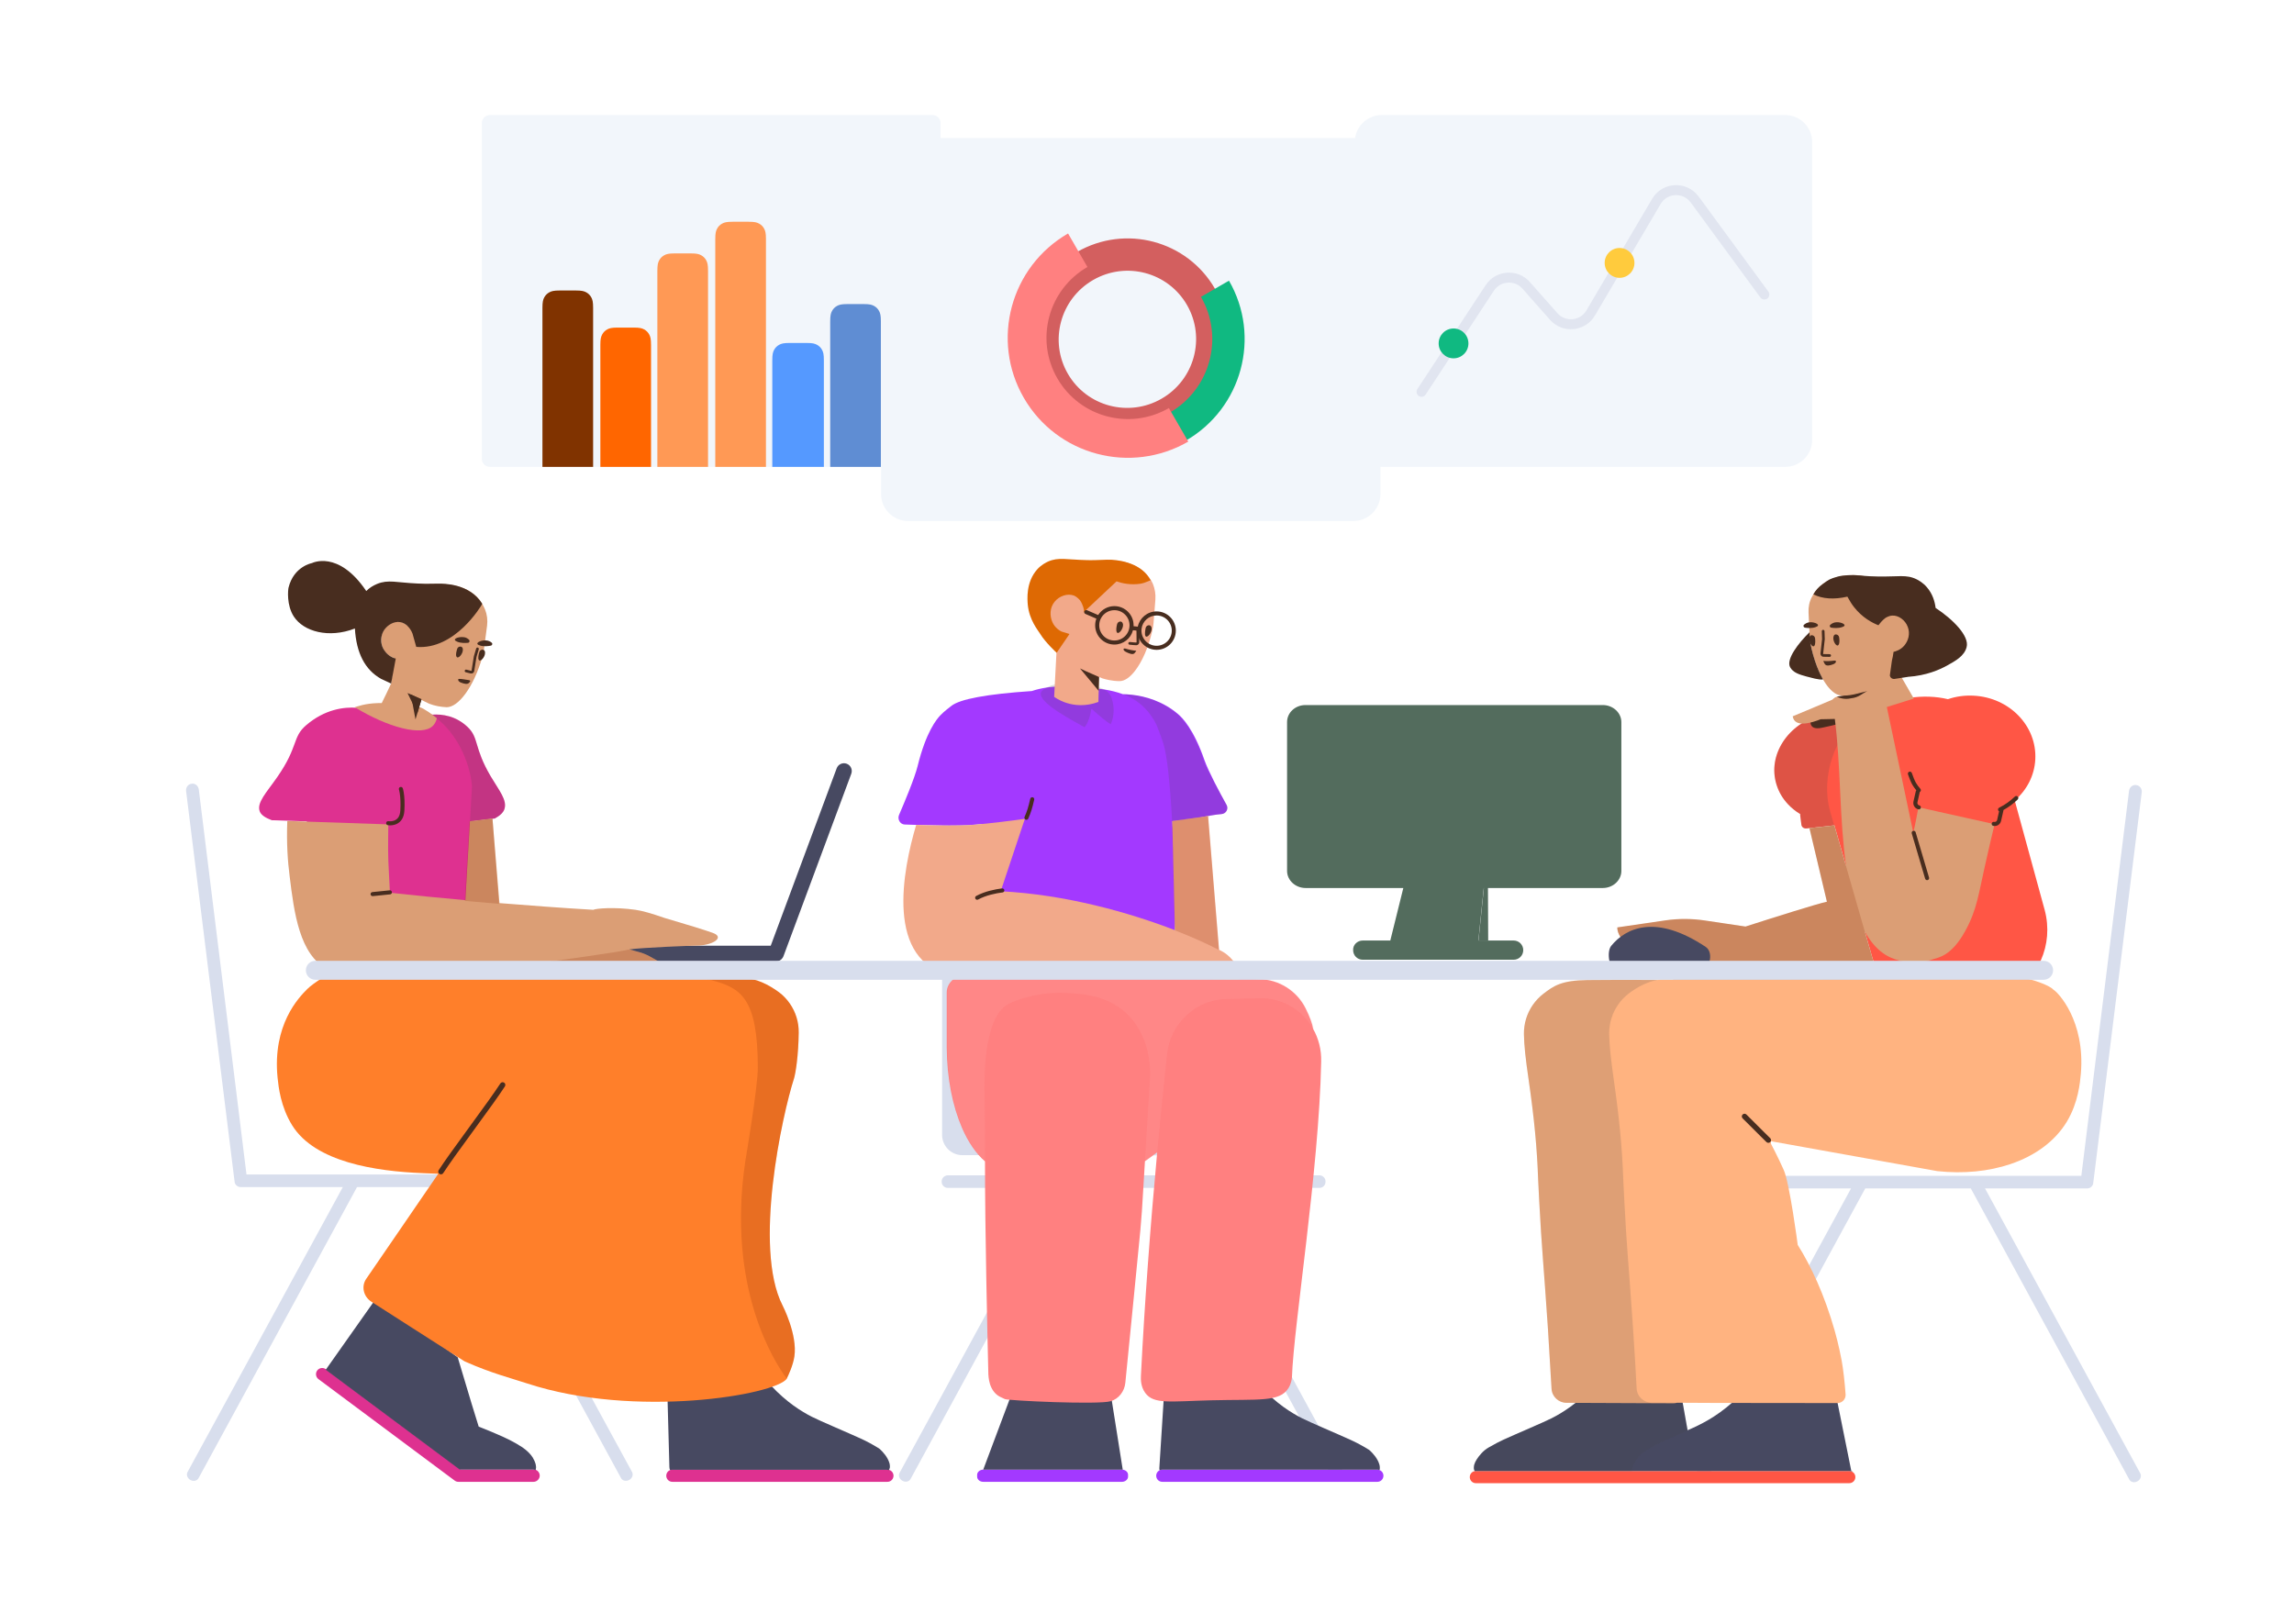 <?xml version="1.0" encoding="UTF-8" standalone="no"?>
<svg
   width="740"
   height="524"
   viewBox="0 0 740 524"
   fill="none"
   version="1.1"
   id="svg74"
   sodipodi:docname="home-img.svg"
   inkscape:version="1.3.2 (091e20e, 2023-11-25)"
   xmlns:inkscape="http://www.inkscape.org/namespaces/inkscape"
   xmlns:sodipodi="http://sodipodi.sourceforge.net/DTD/sodipodi-0.dtd"
   xmlns="http://www.w3.org/2000/svg"
   xmlns:svg="http://www.w3.org/2000/svg">
  <defs
     id="defs74" />
  <sodipodi:namedview
     id="namedview74"
     pagecolor="#505050"
     bordercolor="#eeeeee"
     borderopacity="1"
     inkscape:showpageshadow="0"
     inkscape:pageopacity="0"
     inkscape:pagecheckerboard="0"
     inkscape:deskcolor="#505050"
     inkscape:zoom="1.4468942"
     inkscape:cx="370.44865"
     inkscape:cy="261.94037"
     inkscape:window-width="1728"
     inkscape:window-height="1051"
     inkscape:window-x="0"
     inkscape:window-y="38"
     inkscape:window-maximized="1"
     inkscape:current-layer="svg74" />
  <path
     d="M575.846 37.109H445.746C440.924 37.109 437.015 41.018 437.015 45.841V141.888C437.015 146.71 440.924 150.619 445.746 150.619H575.846C580.669 150.619 584.578 146.71 584.578 141.888V45.841C584.578 41.018 580.669 37.109 575.846 37.109Z"
     fill="#F2F6FB"
     id="path1" />
  <path
     d="M459.889 127.283L481.917 93.767C484.008 90.585 488.591 90.257 491.104 93.109L499.992 103.165C504.047 107.746 511.4 107.044 514.5 101.787L535.694 65.798C537.816 62.193 542.883 61.945 545.381 65.312L567.862 95.971C568.386 96.686 569.388 96.839 570.1 96.314C570.813 95.789 570.966 94.784 570.442 94.07L547.955 63.403C544.089 58.194 536.225 58.579 532.937 64.167L511.744 100.154C509.749 103.535 505.002 103.989 502.388 101.036L493.502 90.982C489.593 86.547 482.494 87.055 479.244 92.001L457.216 125.517C456.729 126.257 456.933 127.252 457.672 127.74C458.41 128.228 459.403 128.023 459.889 127.283Z"
     fill="#E1E5F0"
     id="path2" />
  <path
     d="M468.885 115.603C471.537 115.603 473.687 113.448 473.687 110.789C473.687 108.13 471.537 105.974 468.885 105.974C466.233 105.974 464.083 108.13 464.083 110.789C464.083 113.448 466.233 115.603 468.885 115.603Z"
     fill="#10B981"
     id="path3" />
  <path
     d="M522.438 89.633C525.091 89.633 527.241 87.478 527.241 84.819C527.241 82.159 525.091 80.004 522.438 80.004C519.786 80.004 517.636 82.159 517.636 84.819C517.636 87.478 519.786 89.633 522.438 89.633Z"
     fill="#FFCB3D"
     id="path4" />
  <path
     d="M300.802 37.109H158.041C156.594 37.109 155.422 38.282 155.422 39.729V148C155.422 149.447 156.594 150.619 158.041 150.619H300.802C302.249 150.619 303.422 149.447 303.422 148V39.729C303.422 38.282 302.249 37.109 300.802 37.109Z"
     fill="#F2F6FB"
     id="path5" />
  <path
     d="M273.405 98.095H278.559C280.505 98.095 281.21 98.298 281.922 98.678C282.633 99.059 283.192 99.617 283.572 100.329C283.953 101.04 284.155 101.746 284.155 103.692V150.619H267.808V103.692C267.808 101.746 268.011 101.04 268.391 100.329C268.772 99.617 269.33 99.059 270.042 98.678C270.753 98.298 271.459 98.095 273.405 98.095Z"
     fill="#D8DEED"
     id="path6"
     style="fill:#5f8dd3" />
  <path
     d="M254.723 110.643H260.168C262.115 110.643 262.82 110.845 263.532 111.226C264.243 111.606 264.802 112.165 265.182 112.876C265.563 113.588 265.765 114.293 265.765 116.24V150.619H249.126V116.24C249.126 114.293 249.329 113.588 249.709 112.876C250.09 112.165 250.648 111.606 251.36 111.226C252.071 110.845 252.777 110.643 254.723 110.643Z"
     fill="#D8DEED"
     id="path7"
     style="fill:#5599ff" />
  <path
     d="M236.332 71.542H241.486C243.432 71.542 244.138 71.744 244.849 72.125C245.561 72.505 246.119 73.064 246.499 73.775C246.88 74.487 247.082 75.192 247.082 77.138V150.619H230.735V77.138C230.735 75.192 230.938 74.487 231.318 73.775C231.699 73.064 232.257 72.505 232.969 72.125C233.68 71.744 234.386 71.542 236.332 71.542Z"
     fill="#E1E5F0"
     id="path8"
     style="fill:#ff9955" />
  <path
     d="M217.65 81.755H222.803C224.75 81.755 225.455 81.957 226.167 82.338C226.878 82.718 227.437 83.277 227.817 83.988C228.197 84.7 228.4 85.405 228.4 87.351V150.62H212.053V87.351C212.053 85.405 212.256 84.7 212.636 83.988C213.017 83.277 213.575 82.718 214.286 82.338C214.998 81.957 215.704 81.755 217.65 81.755Z"
     fill="#D8DEED"
     id="path9"
     style="fill:#ff9955" />
  <path
     d="M199.259 105.682H204.413C206.359 105.682 207.065 105.885 207.776 106.265C208.488 106.646 209.046 107.204 209.427 107.916C209.807 108.627 210.01 109.333 210.01 111.279V150.619H193.663V111.279C193.663 109.333 193.865 108.627 194.246 107.916C194.626 107.204 195.185 106.646 195.896 106.265C196.607 105.885 197.313 105.682 199.259 105.682Z"
     fill="#D8DEED"
     id="path10"
     style="fill:#ff6600" />
  <path
     d="M180.577 93.718H185.731C187.677 93.718 188.382 93.921 189.094 94.301C189.805 94.682 190.364 95.24 190.744 95.951C191.125 96.663 191.327 97.369 191.327 99.315V150.619H174.98V99.315C174.98 97.369 175.183 96.663 175.563 95.951C175.944 95.24 176.502 94.682 177.214 94.301C177.925 93.921 178.631 93.718 180.577 93.718Z"
     fill="#D8DEED"
     id="path11"
     style="fill:#803300" />
  <path
     d="M675.255 381.4V381.482C675.255 382.53 674.338 383.403 673.29 383.403H640.328L651.942 404.708C660.237 419.901 668.488 435.05 676.739 450.243L690.404 475.302C690.885 476.176 690.492 477.311 689.575 477.835L689.4 477.922C688.483 478.446 687.305 478.14 686.868 477.311L635.745 383.403H601.692L550.568 477.311C550.132 478.14 548.953 478.402 548.036 477.922L547.862 477.835C546.945 477.311 546.552 476.176 547.032 475.302L560.697 450.243C568.992 435.05 577.243 419.901 585.495 404.708L597.108 383.403H553.406C552.315 383.403 551.442 382.53 551.442 381.482V381.263C551.442 380.216 552.358 379.343 553.406 379.343H583.093C602.434 379.343 621.818 379.343 641.202 379.343H671.4L675.08 349.568C677.613 329.311 680.101 309.01 682.633 288.709L686.781 255.18C686.912 254.001 687.916 253.128 689.007 253.259L689.226 253.302C690.273 253.433 691.016 254.525 690.885 255.616L675.299 381.176C675.287 381.253 675.273 381.327 675.255 381.4Z"
     fill="#D8DEED"
     id="path12" />
  <path
     d="M252.539 308.883C252.104 309.652 251.279 310.171 250.334 310.171H187.598C186.201 310.171 185.109 309.036 185.109 307.639C185.109 306.242 186.244 305.107 187.598 305.107H248.62L269.893 247.872C270.373 246.562 271.814 245.907 273.123 246.387C274.433 246.868 275.088 248.308 274.608 249.618L252.735 308.469C252.681 308.615 252.616 308.754 252.539 308.883Z"
     fill="#474961"
     id="path13" />
  <path
     d="M75.659 380.964V381.045C75.659 382.093 76.576 382.966 77.624 382.966H110.586L98.972 404.271C90.677 419.464 82.426 434.613 74.174 449.806L60.51 474.866C60.029 475.739 60.422 476.874 61.339 477.398L61.514 477.485C62.431 478.009 63.609 477.704 64.046 476.874L115.169 382.966H149.222L200.346 476.874C200.782 477.704 201.961 477.965 202.878 477.485L203.052 477.398C203.969 476.874 204.362 475.739 203.882 474.866L190.217 449.806C181.922 434.613 173.671 419.464 165.419 404.271L153.806 382.966H197.508C198.599 382.966 199.472 382.093 199.472 381.045V380.827C199.472 379.779 198.556 378.906 197.508 378.906H167.821C148.48 378.906 129.096 378.906 109.712 378.906H79.513L75.834 349.131C73.301 328.874 70.813 308.573 68.281 288.272L64.133 254.743C64.002 253.564 62.998 252.691 61.907 252.822L61.688 252.866C60.641 252.997 59.898 254.088 60.029 255.18L75.615 380.74C75.626 380.816 75.641 380.891 75.659 380.964Z"
     fill="#D8DEED"
     id="path14" />
  <path
     d="M340.27 383.228H305.736C304.688 383.228 303.771 382.355 303.771 381.307V381.089C303.771 380.041 304.688 379.168 305.823 379.168H337.824C357.208 379.168 376.592 379.168 395.933 379.168H425.62C426.668 379.168 427.585 380.041 427.585 381.089V381.307C427.585 382.355 426.712 383.228 425.62 383.228H383.49L395.103 404.533C403.355 419.726 411.606 434.875 419.901 450.068L433.566 475.128C434.046 476.001 433.653 477.136 432.736 477.66L432.562 477.747C431.645 478.228 430.466 477.966 430.03 477.136L378.906 383.228H344.853L293.73 477.136C293.293 477.966 292.115 478.271 291.198 477.747L291.023 477.66C290.106 477.136 289.713 476.001 290.194 475.128L303.858 450.068C312.11 434.875 320.361 419.726 328.656 404.533L340.27 383.228ZM303.902 366.12V340.736C303.902 321.376 303.902 302.06 303.902 282.745V259.677C303.902 256.06 306.834 253.128 310.451 253.128H381.7C385.317 253.128 388.249 256.06 388.249 259.677V366.195C388.249 369.812 385.317 372.744 381.7 372.744C381.698 372.744 381.696 372.743 381.693 372.743L310.444 372.668C306.83 372.665 303.902 369.734 303.902 366.12Z"
     fill="#D8DEED"
     id="path15" />
  <path
     d="M444.305 478.053H374.933C373.842 478.053 372.969 477.18 372.969 476.089C372.969 474.997 373.842 474.124 374.933 474.124H444.305C445.397 474.124 446.27 474.997 446.27 476.089C446.27 477.18 445.397 478.053 444.305 478.053ZM317.174 478.053C316.082 478.053 315.209 477.298 315.209 476.391V475.786C315.209 474.88 316.126 474.124 317.174 474.124H361.923C363.015 474.124 363.888 474.88 363.888 475.786V476.391C363.888 477.298 362.971 478.053 361.923 478.053H317.174Z"
     fill="#A339FF"
     id="path16" />
  <path
     d="M444.993 474.245C444.779 474.166 444.548 474.124 444.306 474.124H374.933C374.617 474.124 374.319 474.197 374.056 474.327C374.002 474.138 373.973 473.938 373.973 473.731L375.501 449.588C375.414 448.278 376.418 447.274 377.684 447.23L405.494 447.056C405.974 447.056 406.411 447.187 406.804 447.492C411.781 452.818 416.539 455.787 419.988 457.534C422.651 458.887 431.558 462.642 435.574 464.475C437.626 465.392 439.591 466.483 441.511 467.662C441.642 467.749 441.73 467.793 441.861 467.924C442.865 468.841 444.393 470.5 444.96 472.465C445.048 472.726 445.048 472.945 445.091 473.207C445.135 473.425 445.091 473.643 445.091 473.862V473.905C445.067 474.023 445.034 474.136 444.993 474.245ZM362.175 474.137C362.092 474.128 362.009 474.124 361.923 474.124H317.174C317.172 474.124 317.17 474.124 317.169 474.124L327.303 447.099L358.562 451.334L362.175 474.137Z"
     fill="#474961"
     id="path17" />
  <path
     d="M373.288 371.754C371.778 372.85 370.462 373.803 369.338 374.614L368.777 383.884C368.515 388.786 368.21 393.091 367.86 396.885C367.599 399.869 364.237 433.672 363.014 446.076C362.753 448.89 360.875 451.277 358.299 452.044C354.414 453.238 325.25 451.874 324.159 451.362C322.762 450.723 322.02 450.424 321.278 449.7C318.658 447.227 318.833 443.306 318.789 441.856C318.527 430.901 317.741 397.951 317.741 374.89C317.741 374.814 317.741 374.738 317.741 374.663C314.863 372.192 312.318 368.476 310.326 363.861C307.297 356.89 305.449 347.824 305.397 337.982C305.397 337.861 305.397 331.938 305.397 320.214C305.397 320.168 305.397 320.168 305.397 320.122C305.449 316.888 308.529 314.336 312.174 314.336H352.476C358.072 314.518 363.617 314.701 369.213 314.883C377.923 315.113 390.315 315.451 406.389 315.897C412.674 316.072 418.352 319.696 421.156 325.323C422.492 328.004 423.304 330.208 423.592 331.935C425.32 334.988 426.276 338.555 426.187 342.354C426.187 342.439 426.187 342.482 426.187 342.567C425.489 377.571 417.325 427.436 416.757 444.299C416.714 444.938 416.539 446.343 415.622 447.833C412.784 452.39 406.148 451.368 390.65 451.751C377.465 452.092 372.139 453.114 369.432 449.366C367.948 447.322 367.991 444.98 368.035 443.916C369.26 419.676 371.118 395.176 373.288 371.754Z"
     fill="#474BFF"
     id="path18"
     style="fill:#ff8080" />
  <path
     opacity="0.177"
     d="M373.274 371.916C371.76 373.014 370.445 373.966 369.329 374.771L371.004 347.097C371.048 345.179 371.266 333.584 362.578 326.21C356.248 320.882 348.564 320.541 343.456 320.327C335.598 319.986 329.486 322.203 328.307 322.629C326.823 323.183 326.08 323.482 325.338 323.865C316.869 328.299 317.524 349.612 317.611 353.491C317.697 358.318 317.741 365.79 317.742 374.483C314.948 372.013 312.478 368.365 310.534 363.862C307.505 356.891 305.656 347.824 305.605 337.983C305.605 337.861 305.605 331.938 305.605 320.214C305.605 320.168 305.605 320.168 305.605 320.123C305.656 316.888 308.737 314.336 312.382 314.336H352.684C358.28 314.519 363.824 314.701 369.42 314.883C378.13 315.113 390.522 315.452 406.596 315.898C412.882 316.072 418.559 319.696 421.363 325.324C422.834 328.275 423.67 330.649 423.87 332.444C420.543 326.147 413.986 321.897 406.455 322.042C402.787 322.127 399.164 322.212 395.496 322.297C385.673 322.553 377.509 330.175 376.462 340.14C375.353 350.412 374.28 361.048 373.274 371.916Z"
     fill="#444444"
     id="path19"
     style="fill:#ffaaaa" />
  <path
     d="M362.217 223.952C365.633 224.014 371.008 224.662 376.318 227.747C377.233 228.27 378.584 229.141 380.066 230.404C381.33 231.493 385.035 235.108 388.565 245.299C389.829 248.87 393.534 255.838 395.67 259.671C396.367 260.934 395.539 262.502 394.057 262.633C389.386 262.968 383.624 264.885 378.179 264.896C378.627 273.043 378.943 282.76 379.064 293.598C379.064 293.598 379.761 306.497 375.751 310.678C375.057 311.414 362.036 310.648 348.205 311.088C333.373 311.559 317.573 313.087 313.897 309.233C307.952 303.001 311.351 301.313 316.807 265.811C315.952 265.899 315.156 265.977 314.448 266.042C308.937 266.565 297.394 266.216 291.84 265.998C290.365 265.954 289.41 264.296 290.017 262.899C291.84 258.664 295.051 251.025 296.006 247.14C298.74 236.053 302.168 231.993 303.339 230.771C304.684 229.374 306.034 228.424 306.854 227.759C309.601 225.531 318.265 223.923 332.846 222.936C339.13 220.796 346.306 221.41 350.951 221.824C354.199 222.119 358.294 222.484 362.217 223.952Z"
     fill="#A339FF"
     id="path20" />
  <path
     opacity="0.177"
     d="M362.36 223.964C365.792 224.077 370.939 224.799 376.026 227.758C376.943 228.281 378.297 229.155 379.781 230.421C381.047 231.512 384.758 235.136 388.294 245.352C389.56 248.932 393.533 255.822 395.672 259.664C396.371 260.93 395.541 262.502 394.057 262.633C392.693 262.731 391.157 263.015 389.696 263.256C389.118 263.352 387.52 263.538 386.809 263.688C383.368 264.414 381.363 264.896 378.156 264.896C378.139 264.896 378.123 264.896 378.107 264.896C377.415 252.333 376.411 243.498 375.326 240.033C374.584 237.675 373.508 234.969 373.508 234.969C372.984 233.441 372.139 231.869 370.437 229.73C368.142 226.879 365.305 225.104 362.36 223.964ZM352.084 228.619C351.298 233.247 349.857 234.614 349.857 234.614C346.539 232.693 334.708 226.699 335.799 223.424C335.887 223.206 336.061 222.769 337.196 222.071C341.475 219.451 346.714 220.717 348.547 221.241C348.547 221.241 356.973 220.281 358.589 225.214C360.204 230.148 358.283 233.64 358.283 233.64C356.886 232.796 354.819 231.123 352.084 228.619Z"
     fill="#444444"
     id="path21" />
  <path
     d="M379.009 300.083L378.156 264.895L389.723 263.256L393.258 306.404C393.561 306.561 393.856 306.717 394.141 306.87C396.643 308.211 398.716 310.652 400.362 314.193C400.445 314.371 400.486 314.567 400.483 314.764C400.473 315.487 399.878 316.065 399.155 316.054L307.218 314.723C285.27 310.372 291.24 280.601 295.537 266.136C301.569 266.325 310.09 266.476 314.598 266.05C318.858 265.663 326.256 264.809 330.606 264.158L322.806 287.53C343.754 288.57 364.325 294.405 379.009 300.083ZM354.524 218.4L354.327 226.453C345.975 229.533 340.05 224.794 340.05 224.794C340.05 224.794 340.364 218.792 340.991 206.788C340.89 206.57 340.791 206.341 340.696 206.098C339.91 204.133 337.081 197.683 337.693 195.456C337.805 194.986 335.472 187.989 338.888 184.459C342.132 181.107 351.127 181.202 351.489 181.223C353.017 181.267 354.545 181.223 356.204 180.874C356.379 180.874 356.553 180.83 356.728 180.83C358.212 180.699 366.551 180.307 370.829 186.506C371.222 187.03 371.571 187.597 371.877 188.296C372.532 189.911 372.837 191.658 372.707 193.404L372.095 201.175C372.008 201.961 371.877 202.747 371.702 203.489C370.436 208.99 368.384 213.486 366.202 216.324C364.586 218.463 362.84 219.686 361.312 219.73C360.875 219.773 358.518 219.73 355.767 218.9C355.588 218.84 355.634 218.883 354.524 218.4Z"
     fill="#F2A98A"
     id="path22" />
  <path
     d="M331.701 264.085C331.557 264.417 331.171 264.569 330.84 264.424C330.508 264.28 330.356 263.894 330.5 263.563C331.345 261.619 331.685 260.533 332.34 257.695C332.421 257.343 332.773 257.123 333.125 257.205C333.478 257.286 333.698 257.638 333.616 257.99C332.945 260.9 332.582 262.061 331.701 264.085ZM323.268 286.616C323.628 286.582 323.948 286.847 323.982 287.207C324.016 287.567 323.751 287.886 323.391 287.92C323.306 287.928 323.14 287.947 322.904 287.978C322.506 288.032 322.063 288.102 321.585 288.191C320.22 288.445 318.856 288.8 317.589 289.269C316.841 289.546 316.149 289.856 315.525 290.199C315.208 290.374 314.81 290.258 314.636 289.941C314.461 289.624 314.577 289.226 314.894 289.052C315.578 288.676 316.328 288.34 317.134 288.041C318.478 287.543 319.912 287.17 321.345 286.903C321.846 286.81 322.311 286.736 322.73 286.68C322.877 286.661 323.009 286.644 323.122 286.632C323.192 286.624 323.241 286.619 323.268 286.616Z"
     fill="#482D1F"
     id="path23" />
  <path
     opacity="0.2"
     d="M393.183 306.449C389.579 304.565 384.716 302.35 378.931 300.108L378.077 264.895L389.644 263.256L393.183 306.449Z"
     fill="#8C2A00"
     id="path24" />
  <path
     d="M354.536 218.412L354.414 222.873L348.386 215.64C348.472 215.682 348.56 215.725 348.651 215.769C349.524 216.206 350.616 216.686 352.013 217.297C353.237 217.843 354.022 218.189 354.536 218.412Z"
     fill="#482D1F"
     id="path25" />
  <path
     d="M349.694 197.649L349.655 196.809C349.655 196.809 349.481 195.238 348.389 193.666C348.302 193.579 347.56 192.618 346.425 192.138C344.373 191.352 341.666 192.269 340.182 194.146C338.61 196.067 338.61 198.643 339.439 200.608C340.269 202.572 341.884 203.489 342.452 203.751L344.984 204.537L344.995 204.532C342.782 207.777 340.855 210.605 340.855 210.605C340.855 210.605 337.213 207.244 335.598 204.58C334.812 203.271 332.018 200.084 331.537 195.063C331.406 193.404 330.882 187.772 334.637 183.625C335.947 182.184 337.431 181.485 338.042 181.18C341.491 179.652 344.023 180.569 350.659 180.7C351.183 180.7 352.057 180.743 353.192 180.7C355.244 180.656 356.684 180.569 357.077 180.569C360.351 180.438 367.468 181.442 370.611 186.288C370.786 186.637 371.004 186.943 371.179 187.205C370.262 187.51 369.258 188.078 368.035 188.296C364.717 188.82 361.88 188.165 360.177 187.554C356.859 190.697 353.497 193.797 350.179 196.94C350.028 197.162 349.865 197.399 349.694 197.649Z"
     fill="#DE6903"
     id="path26" />
  <path
     d="M369.575 202.54C369.706 202.017 370.229 201.624 370.753 201.711C371.103 201.755 371.365 202.017 371.496 202.628C371.626 204.156 369.967 206.077 369.487 205.16C369.182 204.549 369.444 203.283 369.575 202.54ZM360.351 201.35C360.482 200.826 361.006 200.433 361.53 200.52C361.879 200.564 362.141 200.826 362.272 201.437C362.403 202.965 360.744 204.886 360.264 203.969C359.915 203.358 360.177 202.092 360.351 201.35Z"
     fill="#482D1F"
     id="path27" />
  <path
     d="M366.594 202.838L366.638 207.204C366.638 207.221 366.572 207.287 366.551 207.287C366.312 207.287 366.068 207.271 365.687 207.235C365.613 207.227 365.536 207.22 365.424 207.208C365.284 207.194 365.207 207.186 365.133 207.179C364.881 207.153 364.673 207.134 364.449 207.114C364.209 207.093 363.998 207.271 363.977 207.511C363.956 207.751 364.134 207.963 364.374 207.984C364.592 208.003 364.797 208.023 365.046 208.048C365.119 208.055 365.195 208.063 365.336 208.077C365.449 208.088 365.527 208.096 365.603 208.104C366.009 208.143 366.278 208.16 366.551 208.16C367.054 208.16 367.511 207.703 367.511 207.2L367.468 202.83C367.465 202.589 367.268 202.395 367.027 202.397C366.786 202.4 366.592 202.597 366.594 202.838Z"
     fill="#482D1F"
     id="path28" />
  <path
     d="M363.538 210.474C363.233 210.343 362.491 209.994 362.447 209.557C362.447 209.47 362.403 209.339 362.491 209.295C362.709 209.077 363.233 209.295 364.019 209.514C365.416 209.863 366.551 209.95 366.551 209.95C366.551 209.95 366.114 210.649 365.852 210.823C365.328 211.304 363.975 210.692 363.538 210.474Z"
     fill="#482D1F"
     id="path29" />
  <path
     d="M365.476 203.316C364.78 205.978 362.358 207.942 359.478 207.942C356.054 207.942 353.279 205.166 353.279 201.742C353.279 200.983 353.415 200.256 353.665 199.584L350.204 198.093C349.859 197.986 349.666 197.619 349.773 197.274C349.88 196.928 350.247 196.735 350.593 196.843L354.246 198.416C355.346 196.689 357.278 195.543 359.478 195.543C362.902 195.543 365.678 198.319 365.678 201.742C365.678 201.835 365.676 201.928 365.672 202.02L367.033 202.161C367.625 199.353 370.116 197.246 373.099 197.246C376.523 197.246 379.299 200.021 379.299 203.445C379.299 206.869 376.523 209.644 373.099 209.644C369.682 209.644 366.91 206.879 366.9 203.464L365.476 203.316ZM355.045 199.677C354.752 200.305 354.589 201.004 354.589 201.742C354.589 204.443 356.778 206.632 359.478 206.632C362.179 206.632 364.368 204.443 364.368 201.742C364.368 199.042 362.179 196.853 359.478 196.853C357.624 196.853 356.011 197.885 355.182 199.406C355.179 199.42 355.175 199.434 355.17 199.448C355.143 199.535 355.1 199.612 355.045 199.677ZM368.224 203.073C368.214 203.196 368.21 203.32 368.21 203.445C368.21 206.146 370.399 208.335 373.099 208.335C375.8 208.335 377.989 206.146 377.989 203.445C377.989 200.745 375.8 198.555 373.099 198.555C370.613 198.555 368.561 200.411 368.25 202.812C368.255 202.856 368.255 202.9 368.25 202.945C368.245 202.989 368.236 203.032 368.224 203.073Z"
     fill="#482D1F"
     id="path30" />
  <path
     d="M146.686 477.66C146.643 477.633 146.6 477.604 146.559 477.572L102.726 444.916C101.853 444.262 101.679 442.995 102.333 442.122C102.988 441.249 104.254 441.075 105.128 441.729L148.491 474.036H172.099C173.19 474.036 174.107 474.953 174.107 476.044C174.107 477.136 173.19 478.053 172.099 478.053H147.869C147.425 478.053 147.017 477.908 146.686 477.66ZM286.264 478.053H216.892C215.8 478.053 214.927 477.18 214.927 476.088C214.927 474.997 215.8 474.124 216.892 474.124H286.264C287.355 474.124 288.228 474.997 288.228 476.088C288.228 477.18 287.355 478.053 286.264 478.053Z"
     fill="#DE3190"
     id="path31" />
  <path
     d="M286.705 474.282C286.5 474.21 286.28 474.171 286.049 474.171H216.677C216.494 474.171 216.317 474.195 216.149 474.242C216.009 473.956 215.931 473.636 215.931 473.294L215.276 449.152C215.189 447.842 216.193 446.838 217.459 446.794L247.452 446.62C247.932 446.62 248.369 446.751 248.762 447.056C253.739 452.382 258.498 455.351 261.947 457.097C264.61 458.451 273.516 462.205 277.532 464.039C279.584 464.956 281.549 466.047 283.47 467.226C283.601 467.313 283.688 467.357 283.819 467.488C284.823 468.405 286.351 470.064 286.919 472.028C287.006 472.29 287.006 472.509 287.05 472.771C287.093 472.989 287.05 473.207 287.05 473.425V473.469C286.987 473.768 286.868 474.042 286.705 474.282ZM172.767 474.295C172.499 474.16 172.199 474.084 171.884 474.084H148.276L105.077 441.899L121.368 418.81L147.65 437.888C149.091 442.778 150.576 447.667 152.06 452.601C152.846 455.176 153.632 457.709 154.417 460.241C156.862 461.201 158.958 462.074 160.442 462.729C163.28 463.952 165.681 465.087 168.301 466.789C168.301 466.789 170.571 468.186 171.837 470.195C172.23 470.85 172.579 471.592 172.797 472.378C172.885 472.727 172.885 473.076 172.928 473.382C172.915 473.668 172.85 473.989 172.767 474.295Z"
     fill="#474961"
     id="path32" />
  <path
     d="M228.045 315.817L239.969 315.661C243.549 315.442 248.046 317.669 251.407 320.201C252.106 320.725 252.717 321.293 253.285 321.904C253.808 322.471 254.332 323.083 254.769 323.737C256.69 326.488 257.694 329.762 257.65 333.124C257.563 340.415 256.69 346.09 256.122 347.968C252.411 359.45 242.894 402.54 252.455 421.182C252.455 421.182 257.301 430.568 256.253 437.597C255.85 440.422 254.298 443.726 253.812 444.71C253.823 444.725 253.834 444.74 253.845 444.754C250.197 450.018 204.871 457.752 170.047 446.314C165.29 444.751 158.347 442.952 150.401 439.416C150.052 439.285 149.702 439.11 149.397 438.892C144.027 435.443 138.657 432.038 133.287 428.589L119.797 419.944C117.221 418.285 116.479 414.967 118.138 412.566L129.096 396.588L135.645 387.026C137.478 384.32 139.399 381.526 141.364 378.688C142.299 378.718 140.61 378.645 136.299 378.47C121.27 377.858 101.679 374.977 94.257 363.058C90.502 356.99 89.847 350.616 89.542 347.691C87.839 330.621 96.356 321.827 99.147 319.051C101.007 317.201 105.691 314.231 113.2 310.143L162.081 313.026L209.252 314.773C209.331 314.733 219.126 314.012 228.045 315.817Z"
     fill="#FFCB3D"
     id="path33"
     style="fill:#ff7f2a" />
  <path
     opacity="0.2"
     d="M227.893 315.819L239.969 315.661C243.549 315.442 248.046 317.669 251.407 320.201C252.106 320.725 252.717 321.292 253.285 321.904C253.808 322.471 254.332 323.082 254.769 323.737C256.69 326.488 257.694 329.762 257.65 333.124C257.563 340.415 256.69 346.09 256.122 347.967C252.411 359.449 242.894 402.54 252.455 421.182C252.455 421.182 257.301 430.568 256.253 437.597C255.843 440.466 254.249 443.829 253.79 444.754C249.855 439.492 234.284 415.474 240.454 374.412C240.629 373.364 244.458 350.73 244.458 344.487C244.458 321.94 238.998 318.731 229.527 316.216C228.989 316.073 228.443 315.941 227.893 315.819Z"
     fill="#8C2A00"
     id="path34" />
  <path
     d="M161.416 349.523C159.262 352.781 156.994 355.947 151.486 363.482C145.959 371.042 143.684 374.217 141.508 377.508C141.242 377.91 141.353 378.452 141.755 378.718C142.157 378.984 142.699 378.873 142.965 378.471C145.119 375.213 147.388 372.047 152.896 364.512C158.422 356.952 160.698 353.777 162.873 350.486C163.139 350.084 163.028 349.542 162.626 349.276C162.224 349.01 161.682 349.121 161.416 349.523Z"
     fill="#482D1F"
     id="path35" />
  <path
     d="M139.337 230.555C142.743 230.325 147.115 230.956 150.881 234.58C154.549 238.073 152.802 241.129 158.303 250.472C161.054 255.099 163.673 258.155 162.713 261.037C162.363 262.114 161.33 263.118 159.613 264.049C155.8 264.544 153.457 264.835 152.584 264.922C152.349 264.944 152.08 264.97 151.803 264.998L151.1 277.314L151.056 277.751L149.833 299.449L149.572 303.684C149.572 304.033 149.528 304.339 149.484 304.688C149.441 305.081 149.397 305.43 149.353 305.823C149.222 306.827 149.004 307.788 148.742 308.748C148.611 309.141 148.524 309.534 148.349 309.927L103.731 309.577L98.952 264.999C95.414 264.877 91.652 264.748 87.665 264.61C85.54 263.824 84.259 262.907 83.823 261.859C82.644 259.022 85.962 255.704 89.411 250.727C96.353 240.773 94.213 237.848 98.754 233.962C104.771 228.81 110.908 228.042 115.066 228.323C115.159 228.296 115.251 228.269 115.344 228.243C117.527 227.632 119.884 227.37 122.285 227.501L131.89 228.112C134.538 228.253 137.044 229.137 139.337 230.555Z"
     fill="#DE3190"
     id="path36" />
  <path
     opacity="0.177"
     d="M139.179 230.567C142.607 230.306 147.057 230.899 150.881 234.58C154.549 238.073 152.802 241.129 158.303 250.472C161.054 255.099 163.673 258.156 162.713 261.037C162.363 262.114 161.33 263.118 159.613 264.049C155.8 264.544 153.457 264.835 152.584 264.923C152.294 264.949 151.952 264.983 151.607 265.018L152.259 253.598C151.517 245.346 147.107 236.484 140.733 231.638C140.227 231.254 139.709 230.896 139.179 230.567Z"
     fill="#444444"
     id="path37" />
  <path
     d="M150.148 290.409L150.862 277.74L150.906 277.304L151.611 264.945L158.859 264.057L161.115 291.348C165.925 291.741 170.766 292.113 175.635 292.464C180.918 292.857 186.2 293.206 191.396 293.511C192.113 293.093 198.096 292.542 204.989 293.511C207.108 293.809 210.217 294.679 214.316 296.121C222.087 298.396 227.302 300.012 229.96 300.968C233.946 302.402 229.96 305.081 224.401 305.081C223.283 305.081 207.351 305.667 202.722 306.318C202.8 306.307 202.882 306.296 202.967 306.285L205.695 307.027C207.1 307.371 208.442 307.892 209.756 308.632C210.928 309.29 212.1 309.948 213.272 310.606C213.593 310.814 213.883 311.153 214.038 311.584C214.535 312.878 214.387 315.214 213.272 315.209L145.584 313.129C146.72 313.045 147.854 312.957 148.987 312.866C138.585 313.631 128.161 314.105 116.348 314.031C109.45 313.987 107.704 313.769 105.608 312.677C96.615 308.006 94.868 294.472 93.428 282.641C92.834 278.055 92.389 272.023 92.679 264.847C106.559 265.326 117.421 265.695 125.265 265.954C125.262 266.308 125.259 266.646 125.254 266.968C125.21 271.508 125.08 275.699 125.472 281.898C125.647 284.474 125.691 286.614 125.778 288.011C133.807 288.874 141.932 289.673 150.148 290.409ZM135.778 225.727L135.184 228.03C137.227 228.797 139 230.231 140.927 231.692C140.665 232.827 140.185 233.613 139.618 234.18C136.169 237.629 125.138 234.704 114.441 228.156C115.322 227.909 117.699 226.94 121.936 226.824C122.278 226.815 122.678 226.815 123.136 226.823C124.156 224.714 125.135 222.808 126.205 220.449C126.189 220.44 126.177 220.433 126.171 220.428L127.262 212.483C127.219 212.002 127.35 212.395 126.913 212.221C125.822 211.828 124.861 211.086 124.119 210.125C122.853 208.379 122.591 205.934 123.464 203.751C124.468 201.699 126.869 200.215 128.965 200.564C129.751 200.695 130.449 201.044 131.104 201.568L131.148 201.612C131.366 201.83 131.672 201.917 131.934 201.961C132.676 202.005 133.331 201.524 133.418 200.782L134.641 189.431C134.684 188.689 134.247 188.369 134.99 188.413C136.066 188.5 137.847 188.5 140.331 188.413C140.549 188.413 142.233 188.413 142.408 188.413C143.451 188.587 151.449 188.165 155.509 194.714C155.858 195.369 156.208 195.98 156.469 196.635C157.124 198.25 157.343 200.04 157.124 201.83L156.077 209.732C155.946 210.518 155.771 211.304 155.553 212.09C152.759 221.738 147.825 228.199 144.071 228.156C142.15 228.068 140.229 227.719 138.439 227.021C138.204 226.903 138.355 226.996 135.778 225.727Z"
     fill="#DB9E75"
     id="path38" />
  <path
     opacity="0.2"
     d="M149.936 290.639L150.658 277.813L150.702 277.376L151.409 264.997L158.859 264.057L160.948 291.582C157.259 291.28 153.588 290.966 149.936 290.639ZM202.952 306.335L205.43 307.003C206.834 307.347 208.223 307.802 209.537 308.542C210.709 309.2 212.1 309.948 213.272 310.606C213.593 310.814 213.883 311.153 214.037 311.584C214.535 312.878 214.387 315.214 213.272 315.209L145.416 313.199C154.523 312.525 163.501 311.607 173.258 310.679C176.271 310.417 201.053 306.968 202.451 306.401C202.605 306.378 202.772 306.356 202.952 306.335Z"
     fill="#8C2A00"
     id="path39" />
  <path
     d="M120.256 289.099C119.896 289.135 119.575 288.873 119.538 288.513C119.502 288.153 119.764 287.832 120.124 287.796L125.712 287.228C126.072 287.191 126.393 287.454 126.43 287.813C126.466 288.173 126.204 288.495 125.844 288.531L120.256 289.099ZM125.1 266.216C124.743 266.155 124.504 265.816 124.565 265.46C124.626 265.103 124.965 264.864 125.321 264.925C125.336 264.927 125.376 264.933 125.438 264.939C126.003 264.994 126.657 264.937 127.259 264.689C128.356 264.237 129.043 263.245 129.141 261.431C129.267 259.092 129.171 257.232 128.936 255.818C128.881 255.484 128.822 255.204 128.764 254.978C128.731 254.85 128.707 254.773 128.697 254.744C128.576 254.403 128.755 254.028 129.096 253.908C129.437 253.787 129.811 253.965 129.932 254.306C130.012 254.532 130.122 254.96 130.228 255.604C130.479 257.113 130.58 259.069 130.448 261.502C130.323 263.814 129.327 265.254 127.758 265.9C126.928 266.242 126.071 266.316 125.312 266.243C125.217 266.233 125.145 266.224 125.1 266.216Z"
     fill="#482D1F"
     id="path40" />
  <path
     d="M135.95 225.536L131.453 223.572L134.64 230.077L135.95 225.536Z"
     fill="#482D1F"
     id="path41" />
  <path
     d="M134.274 208.694L133.069 204.406C132.676 203.358 132.021 202.441 131.191 201.699C130.537 201.175 129.838 200.826 129.052 200.695C126.957 200.346 124.555 201.83 123.551 203.882C122.591 205.934 122.809 208.379 124.206 210.125C125.063 211.282 126.257 212.103 127.663 212.463C127.056 215.846 126.171 220.516 126.171 220.516C126.171 220.516 125.098 220.018 122.953 219.022C117.757 216.117 114.934 210.698 114.483 202.765C106.026 206.024 97.944 203.749 94.781 198.905C92.38 195.194 92.908 190.249 93.078 189.562C94.781 182.692 100.631 181.66 100.631 181.66C100.631 181.66 109.057 177.338 118.05 190.523C118.084 190.573 118.118 190.623 118.152 190.674C119.132 189.662 120.342 188.924 121.63 188.383C125.254 186.899 127.83 187.947 134.728 188.252C136.125 188.34 138.22 188.383 140.84 188.296C141.058 188.296 141.233 188.296 141.407 188.296C142.979 188.252 151.477 188.208 155.537 194.757C155.494 194.888 155.433 195.01 155.334 195.194C155.334 195.194 146.904 209.752 134.274 208.694ZM150.968 207.375C150.095 207.462 148.655 207.506 147.519 207.025C145.555 206.283 147.65 205.366 149.484 205.541C150.357 205.585 150.968 206.065 151.361 206.458C151.623 206.807 151.405 207.331 150.968 207.375ZM158.347 208.291C157.43 208.466 156.076 208.641 154.854 208.248C152.802 207.68 154.767 206.545 156.644 206.589C157.604 206.632 158.216 206.982 158.652 207.375C158.958 207.68 158.783 208.204 158.347 208.291Z"
     fill="#482D1F"
     id="path42" />
  <path
     d="M154.417 212.832C154.112 212.264 154.417 211.086 154.636 210.344C154.767 209.82 155.334 209.514 155.814 209.601C156.12 209.689 156.469 209.907 156.469 210.518C156.557 212.003 154.81 213.793 154.417 212.832ZM147.258 211.828C146.908 211.26 147.258 210.082 147.476 209.339C147.607 208.816 148.174 208.51 148.655 208.597C148.96 208.685 149.309 208.903 149.309 209.514C149.397 210.998 147.694 212.788 147.258 211.828Z"
     fill="#482D1F"
     id="path43" />
  <path
     d="M154.443 209.464C154.512 209.233 154.38 208.99 154.149 208.921C153.918 208.852 153.675 208.983 153.606 209.214L152.864 211.703L152.851 211.759L152.109 216.386C152.106 216.403 152.069 216.427 151.991 216.416C151.537 216.308 151.011 216.177 150.45 216.033C150.217 215.972 149.979 216.113 149.918 216.346C149.858 216.58 149.998 216.818 150.232 216.878C150.799 217.024 151.331 217.156 151.829 217.273C152.395 217.356 152.886 217.037 152.971 216.527L153.709 211.925L154.443 209.464Z"
     fill="#482D1F"
     id="path44" />
  <path
     d="M135.95 225.754L132.545 224.052L134.029 232.085L135.95 225.754Z"
     fill="#482D1F"
     id="path45" />
  <path
     d="M148.96 220.297C148.655 220.21 147.913 219.948 147.825 219.424C147.825 219.337 147.782 219.206 147.825 219.119C147.956 218.9 149.353 219.119 149.353 219.119C151.1 219.424 151.58 219.38 151.667 219.642C151.711 219.773 151.667 219.948 151.274 220.297C150.794 220.952 149.397 220.472 148.96 220.297Z"
     fill="#482D1F"
     id="path46" />
  <path
     d="M536.314 474.56H596.54C597.632 474.56 598.505 475.433 598.505 476.525C598.505 477.616 597.632 478.489 596.54 478.489H527.168H476.088C474.997 478.489 474.124 477.616 474.124 476.525C474.124 475.433 474.997 474.56 476.088 474.56H536.314Z"
     fill="#FF5645"
     id="path47" />
  <path
     d="M476.525 474.56H476.088C475.962 474.56 475.839 474.572 475.719 474.594C475.596 474.386 475.505 474.154 475.453 473.905V473.861C475.453 473.643 475.409 473.425 475.453 473.207C475.497 472.945 475.497 472.726 475.584 472.464C475.876 471.452 476.63 470.265 477.845 468.904C478.535 468.132 479.345 467.476 480.244 466.962C482.249 465.816 483.824 464.987 484.97 464.475C488.987 462.641 497.893 458.887 500.556 457.533C504.005 455.787 508.764 452.818 513.741 447.492C514.134 447.187 514.57 447.056 515.051 447.056L540.091 447.23C541.357 447.23 542.361 448.278 542.273 449.588L544.379 461.413C546.595 460.454 548.589 459.531 551.049 458.101C553.101 456.922 555.982 455.001 559.213 452.12C561.003 450.548 562.836 448.977 564.626 447.405L591.651 447.056L597.21 474.602C597.306 474.622 597.399 474.648 597.488 474.681L597.515 474.816C597.238 474.658 596.917 474.566 596.573 474.56C596.562 474.56 596.551 474.56 596.54 474.56H536.314H526.3H476.525Z"
     fill="#474961"
     id="path48" />
  <path
     opacity="0.177"
     d="M536.445 474.56H536.314H476.088C475.962 474.56 475.839 474.572 475.719 474.594C475.596 474.386 475.505 474.154 475.453 473.905V473.861C475.453 473.643 475.409 473.425 475.453 473.207C475.497 472.945 475.497 472.726 475.584 472.464C475.876 471.452 476.63 470.265 477.845 468.904C478.535 468.132 479.345 467.476 480.244 466.962C482.249 465.816 483.824 464.987 484.97 464.475C488.987 462.641 497.893 458.887 500.556 457.533C504.005 455.787 508.764 452.818 513.741 447.492C514.134 447.187 514.57 447.056 515.051 447.056L540.091 447.23C541.357 447.23 542.361 448.278 542.273 449.588L544.397 461.518C542.075 462.518 539.486 463.577 535.856 465.305C533.76 466.309 531.752 467.444 529.787 468.71C528.827 469.583 527.168 471.373 526.644 473.469C526.557 473.818 526.557 474.167 526.513 474.473C526.513 474.502 526.529 474.531 526.562 474.56H536.576H536.445ZM597.515 474.816C597.238 474.658 596.917 474.566 596.573 474.56L596.802 474.56C597.044 474.56 597.275 474.603 597.488 474.681L597.515 474.816Z"
     fill="#444444"
     id="path49" />
  <path
     d="M534.638 316.154C535.39 316.035 536.101 315.997 536.773 316.038L616.623 315.733L653.208 315.646C654.692 315.733 660.954 317.649 662.395 319.289C663.792 320.031 672.723 329.267 671.239 346.424C670.977 349.306 670.409 355.723 666.742 361.836C662.9 368.21 656.439 372.881 648.537 375.544C641.551 377.902 633.387 378.731 624.918 377.814C607.018 374.584 589.162 371.397 571.262 368.166V368.821L571.35 369.126C571.35 369.126 573.533 373.23 575.41 377.465C577.287 381.656 579.907 401.477 579.907 401.608C584.185 408.418 588.507 417.63 591.825 429.243C593.135 433.915 593.833 437.582 594.095 438.979C594.623 441.975 595.041 445.593 595.352 449.833C595.356 449.897 595.359 449.961 595.359 450.024C595.359 451.471 594.186 452.644 592.739 452.644C592.315 452.644 591.981 452.644 591.738 452.644L552.926 452.6L540.989 452.541C540.591 452.646 540.173 452.702 539.743 452.702L507.873 452.572H505.297C502.765 452.572 500.625 450.563 500.494 448.031C500.189 442.923 499.796 436.2 499.316 428.429C498.006 408.826 497.307 402.583 496.521 387.478C496.391 384.946 496.26 382.675 496.172 380.536C495.823 370.364 494.906 360.846 493.116 348.404C492.112 341.506 491.632 337.228 491.588 333.604C491.544 330.242 492.549 326.924 494.47 324.174C495.43 322.82 496.521 321.642 497.831 320.638C501.193 318.062 503.601 316.309 512.035 316.185C518.708 316.086 526.428 316.116 534.638 316.154Z"
     fill="#10B981"
     id="path50"
     style="fill:#ffb380" />
  <path
     opacity="0.177"
     d="M534.872 316.12C534.765 316.135 534.656 316.151 534.546 316.169C531.49 316.693 528.041 318.483 525.378 320.535C524.068 321.539 522.933 322.718 522.016 324.072C520.095 326.778 519.091 330.009 519.091 333.327V333.545C519.135 337.169 519.615 341.447 520.576 348.345C522.366 360.788 523.282 370.262 523.632 380.477C523.719 382.573 523.85 384.887 523.981 387.419C524.723 402.481 525.465 408.724 526.775 428.37C527.299 436.141 527.692 442.821 527.954 447.972C528.085 450.505 530.224 452.513 532.756 452.513H535.332L540.848 452.54C540.492 452.623 540.122 452.667 539.743 452.667L507.873 452.536H505.297C502.765 452.536 500.625 450.527 500.494 447.995C500.189 442.887 499.796 436.164 499.316 428.393C498.006 408.791 497.307 402.547 496.521 387.442C496.391 384.91 496.26 382.64 496.172 380.5C495.823 370.328 494.906 360.811 493.116 348.368C492.112 341.47 491.632 337.192 491.588 333.568C491.544 330.206 492.549 326.888 494.47 324.138C495.43 322.785 496.521 321.606 497.831 320.602C501.193 318.026 503.601 316.274 512.035 316.149C518.772 316.049 526.575 316.081 534.872 316.12L534.872 316.12Z"
     fill="#444444"
     id="path51" />
  <path
     d="M571.045 367.194C570.504 366.662 569.939 366.105 569.349 365.521C569.19 365.363 569.19 365.363 569.03 365.205C567.367 363.556 566.005 362.198 563.366 359.559C563.025 359.218 562.472 359.218 562.131 359.559C561.79 359.9 561.79 360.453 562.131 360.794C564.772 363.435 566.135 364.794 567.801 366.445C567.961 366.604 567.961 366.604 568.121 366.762C568.712 367.347 569.278 367.905 569.82 368.439C570.164 368.777 570.717 368.773 571.055 368.429C571.393 368.085 571.389 367.532 571.045 367.194Z"
     fill="#482D1F"
     id="path52" />
  <path
     d="M628.357 225.562C630.929 224.689 633.73 224.279 636.639 224.433C648.209 225 657.115 234.212 656.547 244.996C656.269 250.268 653.76 254.94 649.914 258.259L659.582 293.599C661.066 299.187 660.543 304.862 658.36 309.752C658.054 310.451 657.705 311.149 657.356 311.804C656.963 312.502 656.526 313.201 656.089 313.856C655.609 314.554 655.085 315.253 654.518 315.908H606.974C606.581 315.253 606.189 314.598 605.839 313.856C605.49 313.201 605.184 312.502 604.922 311.804C604.661 311.149 604.442 310.451 604.224 309.752C604.18 309.621 604.137 309.49 604.093 309.359L591.733 266.276L582.714 267.27C581.928 267.357 581.186 266.833 581.098 266.091L580.705 263.035C580.689 262.898 580.696 262.764 580.721 262.637C579.239 261.736 577.881 260.655 576.733 259.411C575.074 257.621 573.808 255.526 573.065 253.125C570.097 243.607 576.689 233.435 587.778 230.466C592.241 229.271 596.761 229.413 600.763 230.63C602.459 229.451 604.318 228.544 606.32 227.981L615.881 225.143C620.283 224.49 624.517 224.642 628.357 225.562Z"
     fill="#FF5645"
     id="path53" />
  <path
     opacity="0.177"
     d="M591.668 266.284L582.714 267.27C581.928 267.357 581.186 266.833 581.098 266.091L580.705 263.035C580.689 262.898 580.696 262.764 580.721 262.637C579.239 261.736 577.881 260.655 576.733 259.411C575.074 257.621 573.808 255.526 573.065 253.125C570.097 243.607 576.689 233.435 587.778 230.466C592.266 229.265 596.811 229.415 600.829 230.65C591.796 236.841 587.315 250.719 590.3 261.517L591.668 266.284Z"
     fill="#444444"
     id="path54" />
  <path
     d="M584.098 232.39C584.098 232.39 583.268 235.708 587.677 234.792C592.087 233.875 593.353 233.438 593.353 233.438L592.218 230.426L584.098 232.39Z"
     fill="#482D1F"
     id="path55" />
  <path
     d="M599.3 223.723C599.156 223.761 599.013 223.798 598.872 223.832L599.32 223.767L599.3 223.723ZM610.985 216.68L612.082 216.237L617.365 225.362L608.656 228.089L617.19 268.626C617.19 268.626 617.916 265.701 618.845 260.425C618.889 260.44 618.934 260.452 618.98 260.462L643.123 265.832C643.225 265.855 643.326 265.867 643.427 265.868C642.582 269.24 641.682 273.294 640.722 277.489C638.233 288.316 637.84 293.337 633.868 300.497C629.327 308.661 625.136 308.879 623.477 309.49C619.766 310.931 616.055 310.713 613.741 310.145C610.965 309.473 605.88 308.39 601.564 300.544L604.093 309.359C604.137 309.49 604.18 309.621 604.224 309.752C604.442 310.451 604.66 311.149 604.922 311.804C605.184 312.503 605.49 313.201 605.839 313.856C606.188 314.598 606.581 315.253 606.974 315.908H612.567L540.107 315.999C539.905 316 539.718 315.931 539.569 315.815C527.552 308.553 521.6 303.01 521.713 299.185C525.348 298.631 530.536 297.872 537.277 296.907C541.466 296.307 545.719 296.319 549.904 296.943L563.063 298.904C572.908 295.749 586.046 291.604 589.326 290.89L583.693 267.162L591.733 266.276L595.513 279.453C593.305 263.851 593.876 247.593 591.88 231.941L587.285 232.041C584.578 233.133 578.902 234.966 578.291 231.081C578.291 231.081 585.8 227.981 591.083 225.711L591.476 225.362C591.825 225.056 592.131 224.881 592.567 224.75C592.655 224.707 592.742 224.707 592.829 224.707L594.925 224.401L595.218 224.359C594.522 224.393 594.037 224.375 593.862 224.357C590.215 224.095 585.961 217.416 584.05 207.767C583.877 206.982 583.833 206.196 583.746 205.41L583.399 197.595C583.312 195.849 583.66 194.103 584.484 192.575C584.832 191.92 585.179 191.308 585.57 190.828C590.042 184.803 598.291 185.458 599.767 185.633C599.94 185.633 600.114 185.677 600.288 185.677C601.938 186.07 603.414 186.2 604.977 186.157C605.671 186.157 606.236 186.724 606.279 187.423L606.496 198.599C606.54 199.647 611.836 197.639 611.836 197.595C614.378 195.674 617.567 206.021 616.265 207.549C615.31 208.597 612.618 210.081 611.836 210.343C611.359 210.518 611.011 210.911 610.925 211.347C611.222 213.558 611.242 215.336 610.985 216.68Z"
     fill="#DB9E75"
     id="path56" />
  <path
     opacity="0.2"
     d="M583.692 267.198L591.732 266.313L604.092 309.396C604.136 309.527 604.179 309.658 604.223 309.788C604.441 310.487 604.659 311.186 604.921 311.84C605.183 312.539 605.489 313.237 605.838 313.892C606.187 314.634 606.58 315.289 606.973 315.944H612.566L540.107 316.036C539.904 316.036 539.717 315.967 539.568 315.851C527.551 308.589 521.599 303.046 521.712 299.221C525.347 298.668 530.535 297.909 537.276 296.943C541.465 296.343 545.718 296.355 549.903 296.979L563.062 298.941C572.907 295.785 586.045 291.641 589.325 290.927L583.692 267.198Z"
     fill="#8C2A00"
     id="path57" />
  <path
     d="M519.737 305.15C524.423 299.383 534.067 294.713 550.21 305.469C552.671 307.054 551.838 312.25 549.13 312.309L521.22 312.779C519.123 312.849 518.175 307.09 519.737 305.15Z"
     fill="#474961"
     id="path58" />
  <path
     d="M624.397 196.125C629.996 199.802 635.343 205.204 634.391 208.772C633.649 211.653 630.855 213.181 628.017 214.753C625.725 216.01 621.493 217.955 615.399 218.363C615.4 218.367 615.4 218.372 615.4 218.376C613.96 218.595 612.562 218.813 611.122 219.031C610.38 219.119 609.681 218.595 609.637 217.852C609.856 216.281 610.074 214.709 610.292 213.137C610.488 212.353 610.695 211.363 610.821 210.301C611.518 210.133 613.072 209.683 614.265 208.291C615.575 206.763 616.273 204.449 615.4 202.223C614.614 200.084 612.432 198.425 610.336 198.599C609.157 198.687 608.24 199.342 608.109 199.429C607.162 200.146 606.374 201.128 605.945 201.716C603.89 200.919 600.702 199.216 598.068 195.849C597.457 195.092 596.744 193.972 595.929 192.487C591.58 193.474 587.928 193.226 584.971 191.745C585.617 190.515 586.623 189.403 587.991 188.409C590.042 186.917 590.268 186.737 592.857 186.01C594.477 185.555 597.541 185.41 599.734 185.633H599.814C602.303 185.895 604.355 185.982 605.708 185.982C612.344 186.113 614.92 185.24 618.282 186.899C618.893 187.205 620.334 187.99 621.6 189.475C623.394 191.572 624.128 194.001 624.397 196.125ZM584.85 211.138C586.503 217.035 588.26 219.206 588.036 219.206C587.812 219.206 587.231 219.511 582.734 218.245C580.507 217.634 578.412 217.023 577.451 215.233C576.098 212.701 580.131 207.469 583.711 203.977C583.711 206.562 584.139 208.512 584.85 211.138ZM582.22 202.485C581.784 202.398 581.609 201.874 581.915 201.568C582.308 201.219 582.963 200.782 583.836 200.739C585.626 200.651 587.59 201.699 585.669 202.31C584.447 202.747 583.05 202.616 582.22 202.485ZM590.69 202.485C590.253 202.398 590.079 201.874 590.428 201.568C590.821 201.219 591.476 200.782 592.393 200.739C594.183 200.651 596.147 201.743 594.226 202.31C592.916 202.747 591.563 202.616 590.69 202.485Z"
     fill="#482D1F"
     id="path59" />
  <path
     d="M585.495 205.846C585.582 206.589 585.669 207.811 585.276 208.335C584.709 209.121 583.355 207.113 583.661 205.715C583.792 205.104 584.098 204.93 584.447 204.93C584.971 204.93 585.407 205.323 585.495 205.846ZM593.266 205.584C593.397 206.327 593.484 207.549 593.047 208.073C592.48 208.859 591.127 206.851 591.432 205.454C591.563 204.842 591.869 204.668 592.218 204.668C592.742 204.668 593.178 205.061 593.266 205.584Z"
     fill="#482D1F"
     id="path60" />
  <path
     d="M616.693 268.856C616.591 268.509 616.789 268.145 617.135 268.042C617.482 267.94 617.847 268.138 617.949 268.485L622.271 283.11C622.374 283.457 622.176 283.821 621.829 283.924C621.482 284.026 621.118 283.828 621.015 283.481L616.693 268.856ZM646.26 261.33C646.271 261.407 646.268 261.487 646.25 261.568L645.508 264.839C645.256 265.977 644.121 266.681 642.981 266.428C642.628 266.35 642.405 266 642.484 265.647C642.562 265.294 642.912 265.071 643.265 265.15C643.705 265.247 644.135 264.98 644.23 264.553L644.868 261.74C644.752 261.678 644.652 261.581 644.589 261.454C644.427 261.13 644.558 260.737 644.882 260.575C646.746 259.643 648.48 258.415 649.957 256.98C650.217 256.728 650.631 256.734 650.883 256.994C651.135 257.253 651.129 257.668 650.87 257.92C649.508 259.243 647.943 260.4 646.26 261.33ZM619.283 255.499C619.281 255.528 619.276 255.557 619.269 255.587L618.528 258.858C618.43 259.299 618.697 259.729 619.122 259.823C619.475 259.902 619.698 260.252 619.619 260.605C619.541 260.958 619.191 261.18 618.838 261.102C617.7 260.849 616.996 259.714 617.25 258.571L617.992 255.297C618.021 255.17 618.085 255.06 618.171 254.975C617.657 254.353 617.269 253.807 616.945 253.253C616.655 252.755 616.412 252.245 616.154 251.607C615.979 251.172 615.871 250.881 615.483 249.816C615.36 249.476 615.535 249.1 615.875 248.976C616.215 248.853 616.59 249.028 616.714 249.368C617.095 250.416 617.201 250.702 617.369 251.117C617.604 251.7 617.821 252.154 618.076 252.592C618.419 253.179 618.85 253.765 619.476 254.49C619.712 254.764 619.682 255.177 619.408 255.414C619.369 255.447 619.327 255.476 619.283 255.499ZM602.34 222.967C600.725 223.709 599.628 225.022 597.108 225.274C595.099 225.755 593.397 225.187 592.523 224.75C592.611 224.707 592.698 224.707 592.785 224.707L594.881 224.401C595.885 224.401 597.499 224.227 599.376 223.703L602.34 222.967Z"
     fill="#482D1F"
     id="path61" />
  <path
     d="M591.039 214.403C591.345 214.316 592.087 214.054 592.218 213.574C592.218 213.487 592.261 213.356 592.218 213.268C592.043 213.006 591.476 213.137 590.69 213.225C589.293 213.356 588.158 213.225 588.158 213.225C588.158 213.225 588.507 214.098 588.725 214.316C589.205 215.015 590.602 214.578 591.039 214.403Z"
     fill="#482D1F"
     id="path62" />
  <path
     d="M587.765 206.211L587.768 206.147L587.764 206.179L587.765 206.211ZM587.244 210.819L587.241 210.867C587.241 211.344 587.567 211.786 588.042 211.865C588.13 211.874 588.178 211.877 588.227 211.881C588.689 211.911 589.02 211.915 590.21 211.915C590.451 211.915 590.646 211.72 590.646 211.479C590.646 211.237 590.451 211.042 590.21 211.042C589.041 211.042 588.719 211.038 588.284 211.009C588.238 211.006 588.193 211.003 588.148 211C588.157 211 588.121 210.949 588.115 210.885L588.635 206.245L588.638 206.181L588.55 203.605C588.542 203.364 588.34 203.176 588.099 203.184C587.858 203.192 587.67 203.394 587.678 203.635L587.764 206.179L587.244 210.819Z"
     fill="#482D1F"
     id="path63" />
  <path
     d="M659.233 309.97H101.722C100.035 309.97 98.666 311.339 98.666 313.027C98.666 314.714 100.035 316.083 101.722 316.083H659.233C660.92 316.083 662.289 314.714 662.289 313.027C662.289 311.339 660.92 309.97 659.233 309.97Z"
     fill="#D8DEED"
     id="path64" />
  <path
     d="M448.485 303.422L452.684 286.482H421.167C417.893 286.482 415.186 283.994 415.186 280.981V233.001C415.143 229.945 417.806 227.457 421.124 227.457H517.04C520.314 227.457 523.021 229.945 523.021 232.958V280.981C523.021 283.994 520.314 286.482 517.04 286.482H478.632L476.899 303.422H488.27C490.016 303.422 491.37 304.819 491.37 306.522C491.37 308.268 489.973 309.622 488.27 309.622H439.592C437.845 309.622 436.492 308.225 436.492 306.522C436.405 304.819 437.845 303.422 439.592 303.422H448.485Z"
     fill="#474961"
     id="path65"
     style="fill:#536c5d" />
  <path
     fill-rule="evenodd"
     clip-rule="evenodd"
     d="M479.933 274.135L480.062 303.466H476.932L479.933 274.135Z"
     fill="white"
     id="path66"
     style="fill:#536c5d" />
  <path
     d="M436.578 44.531H292.944C288.121 44.531 284.212 48.44 284.212 53.263V159.351C284.212 164.173 288.121 168.083 292.944 168.083H436.578C441.4 168.083 445.309 164.173 445.309 159.351V53.263C445.309 48.44 441.4 44.531 436.578 44.531Z"
     fill="#F2F6FB"
     id="path67" />
  <path
     d="M379.938 137.636C395.541 128.627 400.91 108.713 391.928 93.157C382.947 77.6 363.017 72.292 347.413 81.301C331.81 90.309 326.442 110.223 335.423 125.78C344.405 141.336 364.335 146.644 379.938 137.636ZM374.726 128.608C364.11 134.737 350.562 131.128 344.461 120.562C338.361 109.995 342.01 96.457 352.625 90.329C363.241 84.2 376.789 87.808 382.89 98.375C388.991 108.942 385.342 122.479 374.726 128.608Z"
     fill="#E1E5F0"
     id="path68"
     style="fill:#d35f5f" />
  <path
     d="M344.807 76.787C326.71 87.235 320.482 110.337 330.904 128.389C341.326 146.44 364.447 152.598 382.544 142.149C400.641 131.701 406.869 108.599 396.447 90.548L387.409 95.766C394.95 108.827 390.441 125.553 377.332 133.122C364.222 140.69 347.483 136.232 339.942 123.171C332.401 110.109 336.91 93.383 350.019 85.815L344.807 76.787Z"
     fill="#10B981"
     id="path69" />
  <path
     d="M344.537 75.316C325.945 86.05 319.547 109.784 330.254 128.331C340.962 146.877 364.716 153.203 383.308 142.469L377.062 131.65C364.447 138.933 348.341 134.644 341.086 122.077C333.83 109.511 338.168 93.418 350.783 86.134L344.537 75.316Z"
     fill="#D8DEED"
     id="path70"
     style="fill:#ff8080" />
</svg>
